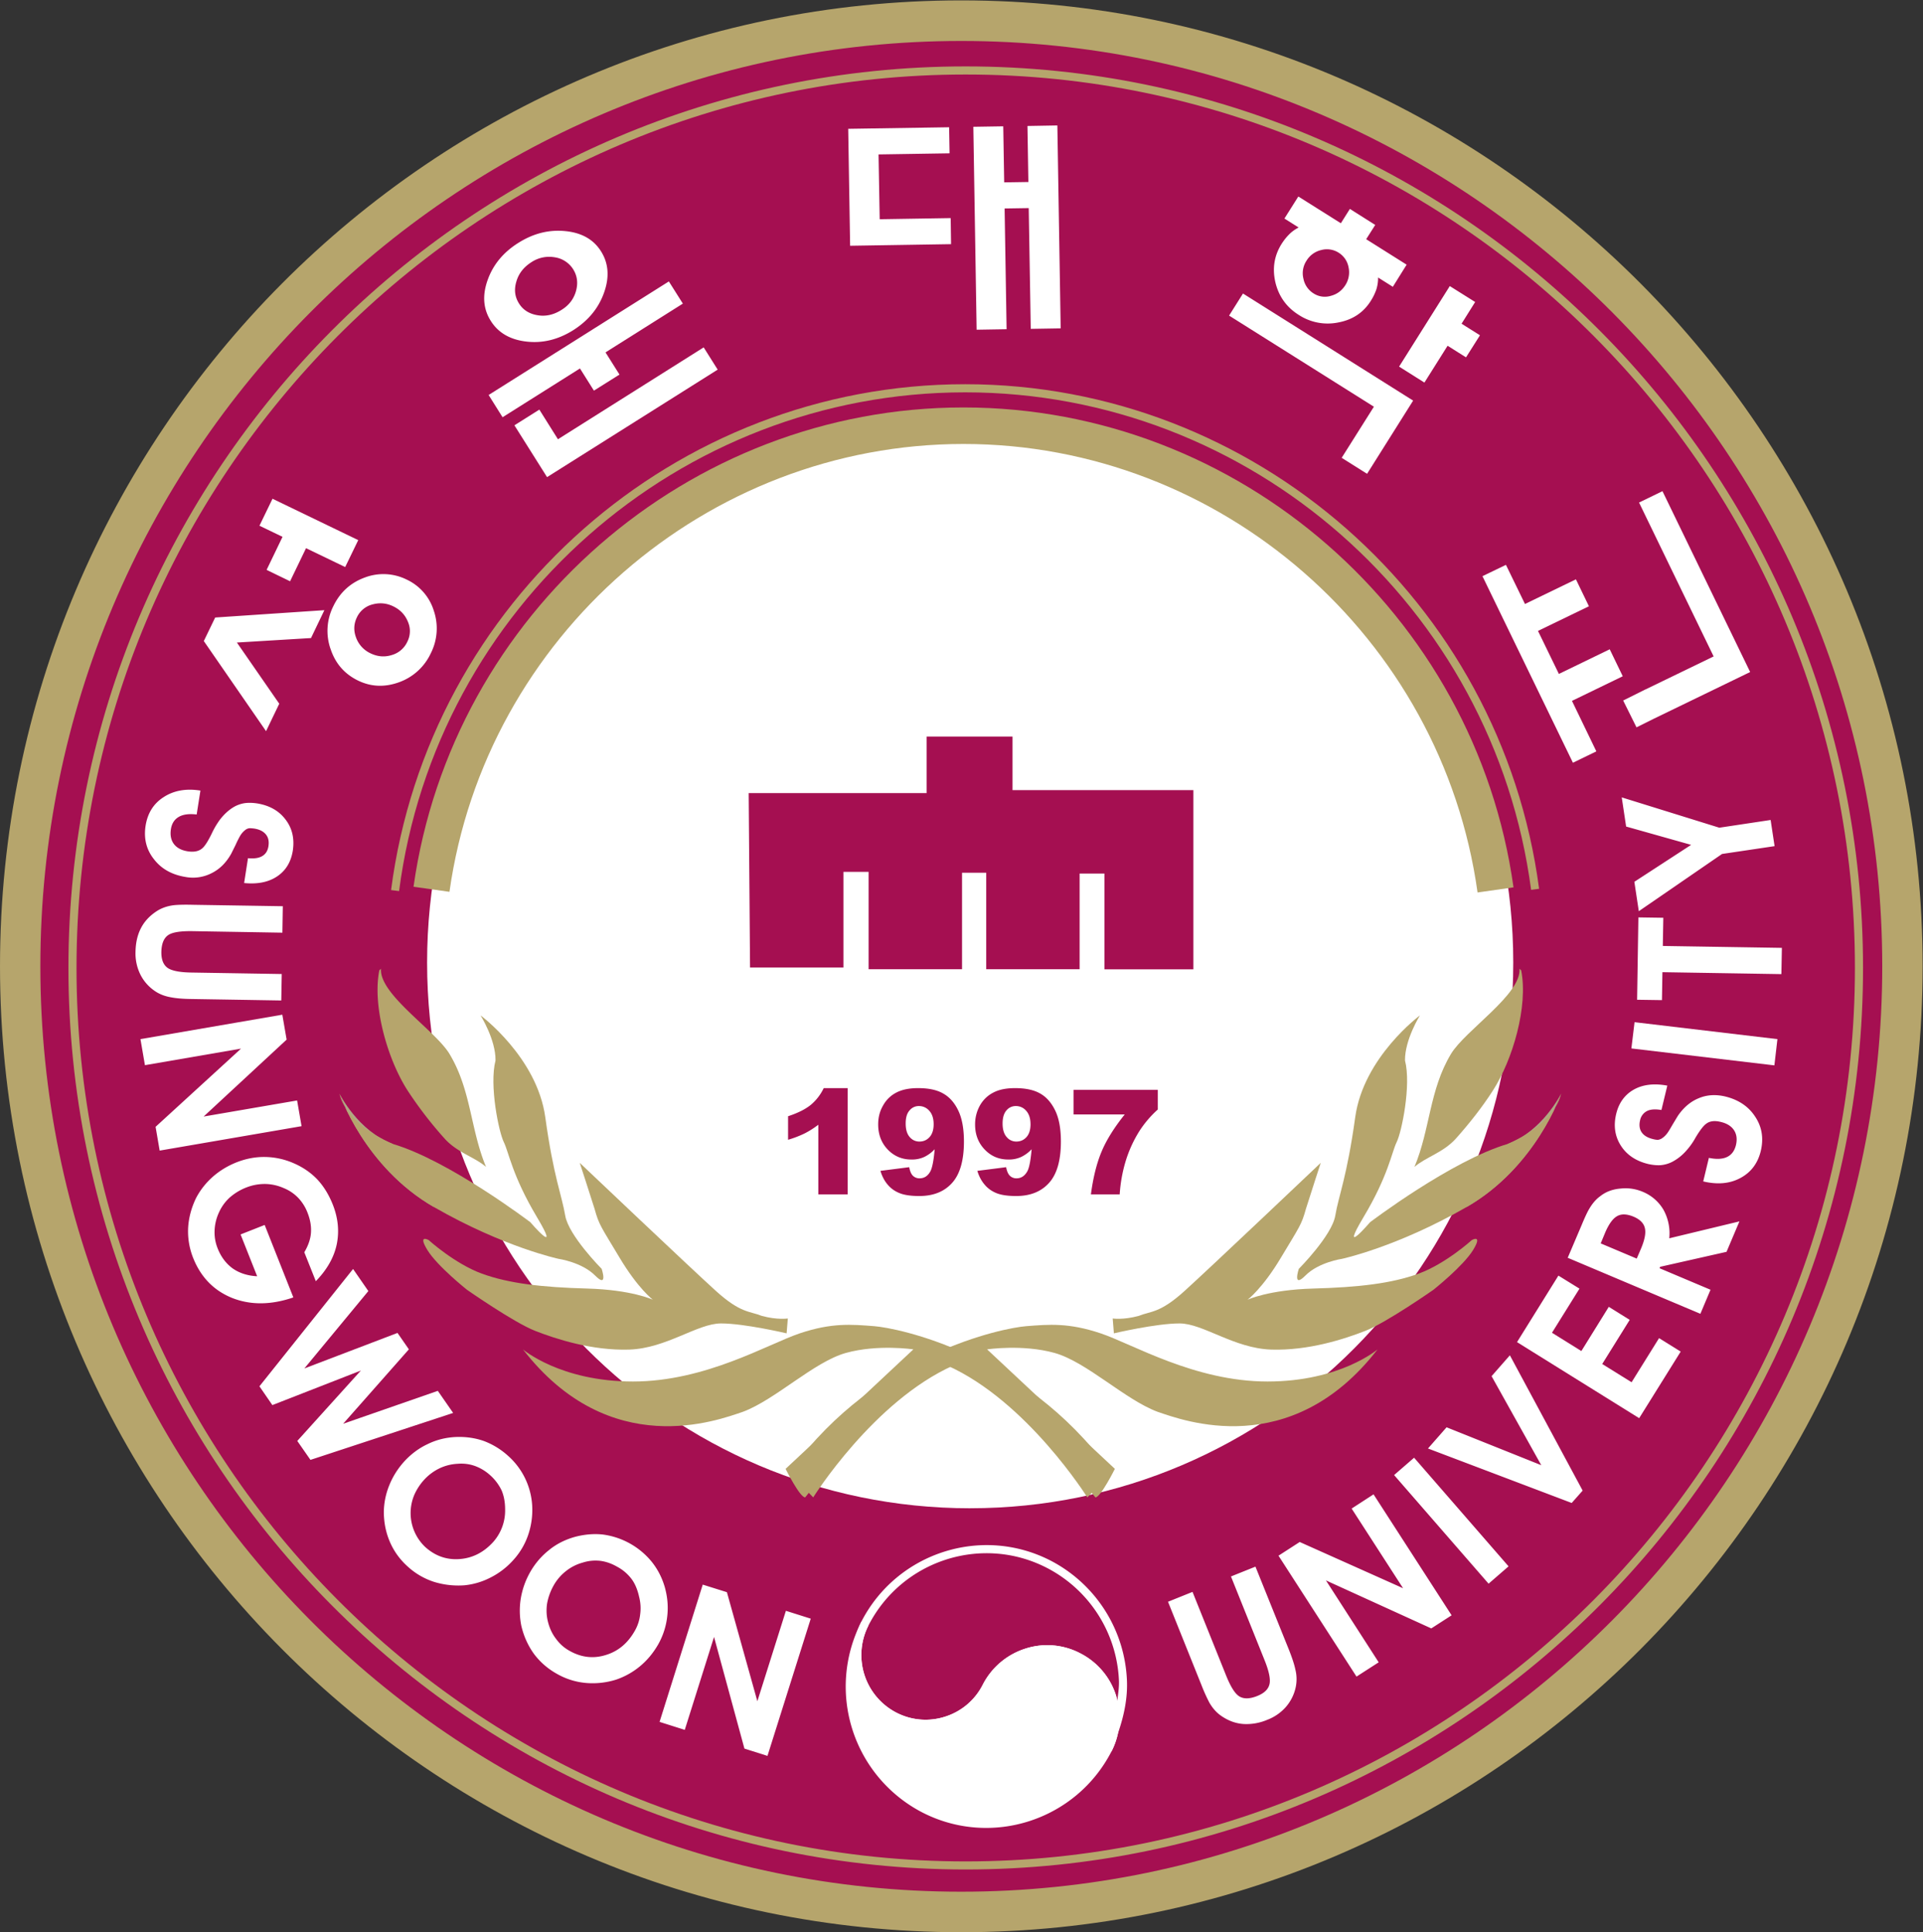 <svg xmlns="http://www.w3.org/2000/svg" xml:space="preserve" width="493.751" height="496.179" viewBox="0 0 493.751 496.179"><rect x="0" y="0" width="493.751" height="496.179" fill="#333333" stroke="none"/><g transform="matrix(1.333 0 0 -1.333 -232.622 1025.53)"><circle cx="361.569" cy="-590.038" r="137.356" style="fill:#fff;stroke-width:28.346" transform="scale(1 -1)"/><g style="stroke-width:.21"><path d="M213.627 474.078c-20.799 0-37.66-16.944-37.66-37.847 0-20.9 16.861-37.845 37.66-37.845 20.804 0 37.663 16.944 37.663 37.845 0 20.903-16.86 37.847-37.663 37.847m.075-59.918c-12.13 0-21.963 9.883-21.963 22.071 0 12.191 9.834 22.072 21.963 22.072 12.13 0 21.962-9.88 21.962-22.072 0-12.188-9.832-22.07-21.962-22.07" style="fill:#a50f51;fill-opacity:1;fill-rule:nonzero;stroke:none;stroke-width:.21" transform="translate(-656.475 -1493.86) scale(4.763)"/><path d="M174.467 436.081c0-21.543 17.439-39.068 38.875-39.068 21.437 0 38.877 17.525 38.877 39.068 0 21.54-17.44 39.066-38.877 39.066-21.436 0-38.875-17.525-38.875-39.066m1.632 0c0 20.637 16.706 37.425 37.243 37.425 20.534 0 37.244-16.788 37.244-37.425 0-20.638-16.71-37.429-37.244-37.429-20.537 0-37.243 16.791-37.243 37.43" style="fill:#b6a56c;fill-opacity:1;fill-rule:nonzero;stroke:none;stroke-width:.21" transform="translate(-656.475 -1493.86) scale(4.763)"/><path d="M177.234 436.013c0-20.105 16.28-36.462 36.285-36.462 20.01 0 36.29 16.357 36.29 36.462 0 20.108-16.28 36.464-36.29 36.464-20.006 0-36.285-16.356-36.285-36.464m.327 0c0 19.927 16.132 36.136 35.959 36.136 19.828 0 35.961-16.209 35.961-36.136 0-19.925-16.133-36.136-35.962-36.136-19.826 0-35.958 16.21-35.958 36.136" style="fill:#b6a56c;fill-opacity:1;fill-rule:nonzero;stroke:none;stroke-width:.21" transform="translate(-656.475 -1493.86) scale(4.763)"/><path d="M190.345 428.898c-1.403.519-2.147 2.027-2.147 2.027s1.006-2.97 3.825-4.587M235.446 428.898c1.404.519 2.15 2.027 2.15 2.027s-1.009-2.97-3.828-4.587" style="fill:#b0a885;fill-opacity:1;fill-rule:nonzero;stroke:none;stroke-width:.21" transform="translate(-656.475 -1493.86) scale(4.763)"/><path d="M189.807 435.916c-.291-1.456.344-3.62 1.143-4.86a16.01 16.01 0 0 1 1.491-1.937c.511-.574 1.218-.75 1.682-1.153-.636 1.523-.6 3.116-1.481 4.574-.574.951-2.848 2.408-2.767 3.441" style="fill:#b6a56c;fill-opacity:1;fill-rule:nonzero;stroke:none;stroke-width:.21" transform="translate(-656.475 -1493.86) scale(4.763)"/><path d="M188.198 430.925s1.006-2.97 3.825-4.587c2.818-1.618 5.034-2.09 5.034-2.09s.938-.134 1.477-.675c.534-.54.265.27.265.27s-1.341 1.348-1.475 2.157c-.135.811-.47 1.552-.806 3.978-.336 2.43-2.617 4.116-2.617 4.116s.615-.975.605-1.822c-.26-1.002.134-2.899.335-3.303.202-.405.336-1.349 1.341-3.035 1.007-1.686-.27-.203-.27-.203s-3.286 2.497-5.567 3.167c-2.017.889-2.147 2.027-2.147 2.027" style="fill:#b6a56c;fill-opacity:1;fill-rule:nonzero;stroke:none;stroke-width:.21" transform="translate(-656.475 -1493.86) scale(4.763)"/><path d="M191.8 425.009s1.053-.956 2.153-1.359c1.105-.402 2.456-.554 4.258-.603 1.805-.05 2.657-.452 2.657-.452s-.602.452-1.352 1.712c-.752 1.256-.825 1.311-1.004 1.962-.19.607-.6 1.862-.6 1.862s4.508-4.28 5.51-5.184c1.003-.907 1.36-.807 1.855-1.007.634-.171 1.05-.104 1.05-.104l-.049-.601s-1.703.401-2.653.401c-.954 0-2.206-1.008-3.71-1.058-1.5-.048-2.952.423-3.806.757-.857.334-2.757 1.662-2.757 1.662s-1.204.956-1.603 1.61c-.4.654.051.402.051.402" style="fill:#b6a56c;fill-opacity:1;fill-rule:nonzero;stroke:none;stroke-width:.21" transform="translate(-656.475 -1493.86) scale(4.763)"/><path d="M195.614 420.587s1.507-1.3 4.45-1.3c2.943 0 5.456 1.515 6.746 1.948 1.292.433 2.084.363 3.014.29.936-.074 6.03-1.082 9.475-5.771.215-.07-.86-1.154-.86-1.154s-2.44 3.896-5.671 5.336c-1.292-.071-4.88-4.252-5.74-5.336-.218 0-.791 1.154-.791 1.154l5.167 4.833s-1.434.215-2.728-.144c-1.293-.361-2.839-1.883-4.161-2.38-1.01-.34-5.383-2.02-8.9 2.524M235.984 435.916c.29-1.456-.344-3.62-1.143-4.86-.43-.672-.95-1.33-1.491-1.937-.512-.574-1.216-.75-1.682-1.153.638 1.523.6 3.116 1.48 4.574.574.951 2.85 2.408 2.768 3.441" style="fill:#b6a56c;fill-opacity:1;fill-rule:nonzero;stroke:none;stroke-width:.21" transform="translate(-656.475 -1493.86) scale(4.763)"/><path d="M237.595 430.925s-1.008-2.97-3.827-4.587c-2.82-1.618-5.032-2.09-5.032-2.09s-.941-.134-1.477-.675c-.537-.54-.268.27-.268.27s1.343 1.348 1.476 2.157c.136.811.47 1.552.806 3.978.335 2.43 2.617 4.116 2.617 4.116s-.613-.975-.604-1.822c.258-1.002-.136-2.899-.337-3.303-.201-.405-.333-1.349-1.341-3.035-1.006-1.686.267-.203.267-.203s3.29 2.497 5.571 3.167c2.016.889 2.15 2.027 2.15 2.027" style="fill:#b6a56c;fill-opacity:1;fill-rule:nonzero;stroke:none;stroke-width:.21" transform="translate(-656.475 -1493.86) scale(4.763)"/><path d="M233.99 425.009s-1.05-.956-2.152-1.359c-1.103-.402-2.456-.554-4.258-.603-1.806-.05-2.66-.452-2.66-.452s.605.452 1.355 1.712c.752 1.256.824 1.311 1.004 1.962.19.607.6 1.862.6 1.862s-4.508-4.28-5.51-5.184c-1.002-.907-1.36-.807-1.854-1.007-.634-.171-1.05-.104-1.05-.104l.048-.601s1.7.401 2.655.401c.95 0 2.202-1.008 3.706-1.058 1.503-.048 2.954.423 3.807.757.857.334 2.755 1.662 2.755 1.662s1.204.956 1.605 1.61c.399.654-.051.402-.051.402" style="fill:#b6a56c;fill-opacity:1;fill-rule:nonzero;stroke:none;stroke-width:.21" transform="translate(-656.475 -1493.86) scale(4.763)"/><path d="M230.177 420.587s-1.508-1.3-4.452-1.3c-2.942 0-5.454 1.515-6.747 1.948-1.292.433-2.08.363-3.013.29-.933-.074-6.029-1.082-9.473-5.771-.215-.07.862-1.154.862-1.154s2.438 3.896 5.67 5.336c1.291-.071 4.881-4.252 5.741-5.336.213 0 .788 1.154.788 1.154l-5.167 4.833s1.434.215 2.726-.144c1.296-.361 2.84-1.883 4.164-2.38 1.01-.34 5.385-2.02 8.901 2.524M190.282 439.163l.324-.041c1.492 11.499 11.334 20.172 22.893 20.172 11.534 0 21.373-8.65 22.887-20.122l.323.043c-1.535 11.635-11.514 20.408-23.21 20.408-11.722 0-21.704-8.799-23.217-20.46" style="fill:#b6a56c;fill-opacity:1;fill-rule:nonzero;stroke:none;stroke-width:.21" transform="translate(-656.475 -1493.86) scale(4.763)"/><path d="m191.19 439.298 1.453-.206c1.456 10.326 10.394 18.114 20.787 18.114 10.41 0 19.348-7.799 20.79-18.14l1.454.207c-1.543 11.063-11.11 19.41-22.244 19.41-11.121 0-20.683-8.334-22.24-19.385" style="fill:#b6a56c;fill-opacity:1;fill-rule:nonzero;stroke:none;stroke-width:.21" transform="translate(-656.475 -1493.86) scale(4.763)"/><path d="M204.744 443.085h7.195v2.287h3.475v-2.167h7.314v-7.248h-3.598v3.874h-1.003v-3.869h-3.777v3.903h-.978v-3.903h-3.778v3.938h-1.017v-3.867h-3.778zM208.746 431.153v-4.297h-1.186v2.816a3.572 3.572 0 0 0-.551-.35 4.26 4.26 0 0 0-.672-.258v.952c.397.13.704.284.925.465.217.184.39.408.517.672zM210.072 427.807l1.164.148c.03-.164.081-.281.153-.35a.377.377 0 0 1 .267-.1c.188 0 .334.094.438.286.074.143.133.439.171.89a1.401 1.401 0 0 0-.43-.316 1.187 1.187 0 0 0-.511-.1c-.377 0-.695.133-.956.403-.257.27-.387.606-.387 1.018 0 .282.064.537.2.768.129.231.311.405.542.523.233.12.525.176.873.176.423 0 .76-.071 1.014-.218.255-.142.459-.374.61-.689.152-.317.229-.735.229-1.253 0-.76-.159-1.32-.479-1.674-.318-.355-.762-.53-1.33-.53-.333 0-.598.038-.79.115-.194.077-.354.19-.482.342-.13.149-.228.336-.296.56m2.152 1.886c0 .23-.057.41-.172.54a.548.548 0 0 1-.42.196.479.479 0 0 1-.384-.179c-.105-.117-.155-.293-.155-.526 0-.238.052-.42.159-.544a.5.5 0 0 1 .397-.187c.164 0 .302.06.41.181.109.12.165.295.165.519M213.991 427.807l1.164.148c.03-.164.084-.281.155-.35a.374.374 0 0 1 .266-.1c.187 0 .33.094.438.286.077.143.133.439.173.89a1.442 1.442 0 0 0-.432-.316 1.184 1.184 0 0 0-.51-.1c-.38 0-.697.133-.955.403-.26.27-.39.606-.39 1.018 0 .282.069.537.197.768.133.231.314.405.548.523.23.12.52.176.873.176.42 0 .758-.071 1.014-.218.253-.142.456-.374.608-.689.154-.317.23-.735.23-1.253 0-.76-.16-1.32-.48-1.674-.32-.355-.763-.53-1.33-.53-.334 0-.598.038-.791.115-.191.077-.354.19-.48.342-.13.149-.23.336-.298.56m2.15 1.886c0 .23-.057.41-.171.54a.54.54 0 0 1-.418.196.484.484 0 0 1-.386-.179c-.101-.117-.154-.293-.154-.526 0-.238.054-.42.162-.544a.496.496 0 0 1 .394-.187c.164 0 .302.06.411.181.108.12.163.295.163.519M217.881 431.082h3.408v-.794a4.3 4.3 0 0 1-.745-.873 5.066 5.066 0 0 1-.571-1.27 5.96 5.96 0 0 1-.225-1.289h-1.164c.092.692.237 1.27.434 1.736.195.465.507.964.933 1.496h-2.07zM208.884 409.72a5.514 5.514 0 0 0 7.552 2.034c2.645-1.535 3.55-4.932 2.025-7.59a2.786 2.786 0 0 1-1.013 3.797 2.758 2.758 0 0 1-3.777-1.02 2.755 2.755 0 0 0-3.773-1.014 2.787 2.787 0 0 0-1.014 3.794" style="fill:#a50f51;fill-opacity:1;fill-rule:nonzero;stroke:none;stroke-width:.21" transform="translate(-656.475 -1493.86) scale(4.763)"/><path d="M209.443 409.493a2.781 2.781 0 0 1 1.192-3.738 2.756 2.756 0 0 1 3.723 1.194 2.76 2.76 0 0 0 3.723 1.201 2.785 2.785 0 0 0 1.192-3.74 5.518 5.518 0 0 0-7.445-2.4c-2.716 1.406-3.784 4.755-2.385 7.483" style="fill:#fff;fill-opacity:1;fill-rule:nonzero;stroke:none;stroke-width:.21" transform="translate(-656.475 -1493.86) scale(4.763)"/><path d="m209.298 409.57-.004-.016a5.735 5.735 0 0 1 2.459-7.69c2.79-1.443 6.231-.333 7.668 2.471.355.697.42 1.494.183 2.242a2.901 2.901 0 0 1-1.45 1.717 2.876 2.876 0 0 1-2.228.187 2.929 2.929 0 0 1-1.714-1.454 2.571 2.571 0 0 0-1.517-1.293 2.568 2.568 0 0 0-1.984.164 2.626 2.626 0 0 0-1.124 3.52l-.289.151m2.606-7.413c-1.766.913-2.812 2.683-2.905 4.546-.013.287.039.574.071.863.187-.815.696-1.545 1.492-1.956a2.888 2.888 0 0 1 2.231-.19c.746.241 1.353.76 1.71 1.457a2.59 2.59 0 0 0 3.504 1.127 2.615 2.615 0 0 0 1.123-3.518c-1.355-2.644-4.596-3.688-7.226-2.329" style="fill:#fff;fill-opacity:1;fill-rule:nonzero;stroke:none;stroke-width:.21" transform="translate(-656.475 -1493.86) scale(4.763)"/><path d="M209.298 409.57a2.948 2.948 0 0 1 1.263-3.96 2.888 2.888 0 0 1 2.232-.19c.745.24 1.353.759 1.71 1.456a2.59 2.59 0 0 0 3.503 1.127 2.592 2.592 0 0 0 1.287-1.524c.07-.226.112-.45.122-.68a2.495 2.495 0 0 0-.057-.667c-.076-.215-.123-.438-.23-.647l.293-.15c.12.233.205.481.258.73.246.705.396 1.433.361 2.152a5.727 5.727 0 0 1-3.078 4.822c-2.788 1.44-6.226.332-7.664-2.47m10.35-3.23c-.02.078-.02.159-.045.238a2.901 2.901 0 0 1-1.449 1.717 2.876 2.876 0 0 1-2.229.187 2.929 2.929 0 0 1-1.714-1.454 2.571 2.571 0 0 0-1.517-1.293 2.568 2.568 0 0 0-1.984.164 2.615 2.615 0 0 0-1.407 2.202c-.021.443.068.896.284 1.318 1.354 2.644 4.598 3.688 7.226 2.326a5.395 5.395 0 0 0 2.904-4.542c.013-.288-.038-.576-.07-.863M182.42 442.22c-.312.037-.556.005-.732-.102-.17-.102-.275-.265-.31-.493-.037-.242.004-.44.12-.597.122-.161.31-.258.562-.298.25-.038.443 0 .582.118.107.088.234.287.386.598.1.215.216.408.344.58.162.207.336.364.515.476.138.087.292.145.469.176.16.022.326.017.502-.009.5-.08.888-.296 1.156-.653.273-.355.366-.776.294-1.258-.072-.448-.273-.79-.61-1.025-.352-.246-.804-.34-1.359-.285l.156 1.004c.255-.024.45.005.59.094.131.082.209.212.237.389.03.199-.003.356-.103.478-.101.124-.257.204-.474.238-.08.01-.148.016-.197.013a.326.326 0 0 1-.158-.067.855.855 0 0 1-.219-.252 4.409 4.409 0 0 1-.178-.357l-.179-.36c-.201-.356-.458-.614-.78-.776a1.646 1.646 0 0 0-1.058-.16c-.55.089-.974.322-1.276.71-.312.387-.427.843-.345 1.367.081.502.318.888.721 1.148.41.27.906.364 1.496.27l-.152-.966zM185.887 437.44l-3.659.062c-.456.005-.77-.043-.938-.146-.194-.12-.291-.353-.298-.7-.003-.315.087-.533.273-.654.171-.107.484-.167.938-.174l3.657-.06-.018-1.07-3.652.06c-.338.004-.606.029-.798.066-.26.044-.48.13-.662.256a1.753 1.753 0 0 0-.59.674 1.923 1.923 0 0 0-.193.904c.005.365.077.685.213.952.137.273.345.5.623.686.2.135.437.22.708.255.157.017.411.026.763.017l3.65-.058zM180.147 433.135l5.737.988.174-1.008-3.356-3.111 3.78.65.18-1.04-5.738-.988-.165.962 3.455 3.163-3.886-.67zM186.33 422.688c-.91-.312-1.74-.317-2.492-.015-.735.303-1.252.84-1.56 1.612a2.907 2.907 0 0 0-.203 1.218c.024.412.132.813.32 1.202.171.327.396.612.672.858.285.252.607.445.964.588.382.15.768.224 1.165.217a2.984 2.984 0 0 0 1.167-.261c.363-.16.675-.374.937-.648.257-.276.464-.613.622-1.008.22-.552.27-1.089.163-1.616-.112-.531-.395-1.027-.846-1.491l-.466 1.17c.16.271.254.539.269.795.018.26-.029.529-.14.808a1.795 1.795 0 0 1-.378.6 1.69 1.69 0 0 1-.594.397 1.91 1.91 0 0 1-.754.162c-.257 0-.508-.047-.749-.142a2.255 2.255 0 0 1-.669-.405 1.815 1.815 0 0 1-.434-.6 1.907 1.907 0 0 1-.179-.733c-.01-.25.03-.488.121-.718.137-.349.338-.615.6-.81.276-.196.61-.304 1-.324l-.67 1.691.974.384zM189.363 422.945l-2.588-3.13 3.767 1.437.46-.664-2.658-3.01 3.828 1.331.62-.893-5.77-1.899-.533.766 2.572 2.848-3.58-1.398-.523.76 3.787 4.745zM191.2 414.65a1.89 1.89 0 0 1 .465-2.058c.404-.364.871-.527 1.394-.486.521.04.974.27 1.36.698a1.915 1.915 0 0 1 .475 1.31c0 .298-.05.55-.141.767a1.96 1.96 0 0 1-.465.617 1.875 1.875 0 0 1-.61.371c-.222.08-.46.111-.7.09a1.914 1.914 0 0 1-.75-.19 2.04 2.04 0 0 1-.609-.457 2.245 2.245 0 0 1-.42-.662m.563 2.106c.353.174.74.27 1.153.287.395.014.77-.04 1.118-.162.36-.136.684-.333.976-.596a2.918 2.918 0 0 0 .98-2.028 3.134 3.134 0 0 0-.161-1.17 2.887 2.887 0 0 0-.604-1.023 3.12 3.12 0 0 0-.916-.704 2.93 2.93 0 0 0-1.055-.315 3.33 3.33 0 0 0-1.233.138 2.89 2.89 0 0 0-1.065.62c-.321.289-.559.62-.724 1.005-.162.38-.242.785-.242 1.221.008.365.082.721.221 1.062.142.353.344.672.602.959.275.3.59.538.95.706zM196.59 410.299c-.036-.253-.024-.501.04-.744.064-.25.17-.48.325-.679.146-.201.327-.362.545-.482.475-.269.964-.326 1.467-.168.5.151.89.478 1.173.98.12.21.19.432.216.666.032.233.018.472-.045.715-.064.288-.166.53-.307.717a1.776 1.776 0 0 1-.588.496c-.22.127-.447.204-.675.234-.237.025-.47.005-.705-.07a1.884 1.884 0 0 1-.688-.35 1.934 1.934 0 0 1-.494-.58 2.344 2.344 0 0 1-.264-.735m.086 2.176c.308.25.662.424 1.063.534.381.097.756.13 1.124.087a3.073 3.073 0 0 0 1.965-1.106c.237-.298.412-.636.524-1.022.11-.396.144-.786.098-1.18a2.961 2.961 0 0 0-.361-1.126c-.2-.35-.444-.646-.739-.891a3.047 3.047 0 0 0-.962-.54 3.17 3.17 0 0 0-1.232-.136c-.41.038-.805.16-1.176.373-.373.21-.682.482-.929.815-.24.34-.409.716-.505 1.139-.07.358-.077.723-.019 1.086.063.374.187.73.38 1.07.202.353.458.653.77.897zM201.14 405.52l1.746 5.552.977-.306 1.232-4.41 1.154 3.657 1.005-.318-1.75-5.55-.932.295-1.229 4.516-1.184-3.759zM222.693 410.778l1.364-3.396c.172-.425.339-.696.501-.812.183-.13.436-.13.759 0 .292.118.458.286.495.507.034.198-.033.509-.202.93l-1.362 3.395.99.397 1.364-3.386c.125-.32.208-.572.248-.765a1.6 1.6 0 0 0 .02-.708 1.786 1.786 0 0 0-.392-.805 1.9 1.9 0 0 0-.76-.53 2.155 2.155 0 0 0-.956-.171c-.308.02-.598.122-.877.308-.202.132-.37.314-.508.552a7 7 0 0 0-.315.697l-1.36 3.388zM229.325 407.352l-3.155 4.89.858.554 4.18-1.87-2.08 3.222.886.575 3.157-4.892-.822-.53-4.26 1.941 2.133-3.312zM234.666 411.11l-3.821 4.393.809.702 3.82-4.394zM238.027 414.374l-5.812 2.204.752.857 3.83-1.533-2.01 3.601.74.844 2.943-5.472zM240.756 417.804l-4.94 3.076 1.674 2.69.852-.527-1.112-1.784 1.188-.74 1.109 1.788.846-.527-1.111-1.785 1.187-.738 1.111 1.784.875-.544zM239.857 425.971c-.17-.098-.327-.317-.473-.654l-.184-.444 1.457-.615.18.42c.145.348.195.617.15.81-.043.198-.196.355-.46.467-.274.112-.495.12-.67.016m1.884.258a1.97 1.97 0 0 0 .232-1.15l2.837.684-.521-1.231-2.685-.606-.023-.058 2.06-.87-.41-.973-5.365 2.266.557 1.309c.13.314.236.544.32.682.13.219.279.388.444.504.224.177.493.277.81.304a1.78 1.78 0 0 0 .898-.128 1.73 1.73 0 0 0 .846-.733zM243.575 428.332c.312-.065.559-.05.741.039.18.088.294.246.351.468.058.237.034.44-.072.606-.108.167-.285.28-.533.339-.247.063-.444.041-.59-.068-.111-.076-.257-.264-.435-.562a2.84 2.84 0 0 0-.393-.55 1.968 1.968 0 0 0-.55-.432 1.277 1.277 0 0 0-.48-.136c-.16-.008-.327.01-.502.05-.493.121-.863.37-1.1.746-.239.377-.3.805-.185 1.28.104.438.341.765.692.97.372.216.829.273 1.375.172l-.238-.986c-.25.043-.45.03-.594-.047a.54.54 0 0 1-.269-.367c-.045-.191-.026-.356.063-.486.088-.132.241-.223.453-.275a.954.954 0 0 1 .196-.033.401.401 0 0 1 .163.056.857.857 0 0 1 .238.233c.05.068.115.18.208.341l.207.343c.232.337.51.576.84.71.328.14.688.163 1.074.072.538-.131.941-.402 1.208-.811.279-.416.353-.879.23-1.396-.12-.493-.391-.856-.814-1.085-.43-.235-.932-.281-1.513-.143zM246.224 432.073l-5.783.685.128 1.062 5.778-.685zM246.507 435.764l-4.811.078-.019-1.13-1.005.015.052 3.331 1.008-.015-.02-1.14 4.815-.077zM246.072 441.998l.16-1.058-2.124-.316-3.367-2.315-.18 1.189 2.296 1.494-2.629.741-.177 1.179 3.946-1.226zM188.87 449.365a1.13 1.13 0 0 1 .584-.628c.283-.135.566-.159.856-.068a.99.99 0 0 1 .632.544.94.94 0 0 1 .02.805c-.113.278-.31.485-.59.62-.277.136-.56.157-.85.076a.956.956 0 0 1-.621-.518c-.131-.27-.14-.549-.03-.831m-1.037-.448a2.22 2.22 0 0 0 .114 1.73c.272.563.699.95 1.278 1.16a2.116 2.116 0 0 0 1.69-.087 2.06 2.06 0 0 0 1.094-1.258 2.218 2.218 0 0 0-.12-1.718 2.251 2.251 0 0 0-1.272-1.17c-.581-.214-1.137-.196-1.672.063-.545.265-.917.69-1.111 1.28m-1.943 4.533-.933.45.528 1.091 3.467-1.674-.528-1.089-1.583.763-.645-1.338-.95.46.644 1.337m-1.845-4.275 1.713-2.475-.534-1.11-2.517 3.645.46.952 4.416.297-.541-1.128zM216.07 466.746l-.976-.015.08-4.884-1.212-.02-.133 8.208 1.21.019.038-2.267.978.015-.037 2.266 1.209.021.134-8.207-1.21-.02-.082 4.884m-6.027-.45 2.871.046.015-1.054-4.082-.065-.077 4.73 4.081.063.018-1.054-2.872-.045zM233.008 461.178l-.937-1.489-1.024.646 2.05 3.257 1.026-.644-.55-.878.744-.468-.564-.893-.745.47m-5.112 3.87a.944.944 0 0 1-.594-.432.916.916 0 0 1-.124-.725.903.903 0 0 1 .409-.596.835.835 0 0 1 .696-.1c.255.066.449.212.59.433a.96.96 0 0 1 .13.725.878.878 0 0 1-.4.588.882.882 0 0 1-.707.107m-1.294.635c.11.112.238.202.382.277l-.574.363.562.891 1.72-1.082.365.58 1.025-.648-.366-.577 1.636-1.03-.558-.895-.597.376a1.543 1.543 0 0 0-.07-.483 2.182 2.182 0 0 0-.222-.458c-.296-.474-.732-.766-1.306-.875a2.136 2.136 0 0 0-1.607.301c-.497.311-.81.75-.946 1.312-.132.565-.05 1.085.246 1.557.095.15.197.28.31.39m3.15-9.684-1.027.647 1.303 2.067-5.856 3.685.562.893 6.881-4.331zM197.921 460.26l-3.13-1.973-.564.9 7.289 4.593.566-.897-3.128-1.973.565-.897-1.034-.65z" style="fill:#fff;fill-opacity:1;fill-rule:nonzero;stroke:none;stroke-width:.21" transform="translate(-656.475 -1493.86) scale(4.763)"/><path d="m197.03 457.397 5.894 3.716.566-.9-6.9-4.348-1.32 2.096 1.008.635zM195.349 463.775c-.099-.327-.061-.621.105-.884.164-.265.418-.424.754-.478.331-.057.655.018.968.217.3.185.495.441.584.761.09.324.052.616-.114.881a1.063 1.063 0 0 1-.744.484 1.299 1.299 0 0 1-.942-.196c-.314-.2-.517-.458-.611-.785m-1.162.06c.218.618.633 1.122 1.24 1.503.608.385 1.243.544 1.904.477.659-.065 1.143-.338 1.444-.822.302-.481.344-1.036.121-1.663-.221-.63-.639-1.135-1.246-1.521-.61-.383-1.241-.538-1.897-.461-.656.075-1.137.355-1.438.835-.306.482-.35 1.032-.128 1.653zM239.565 448.902l-2.056-.997-.845 1.74 2.06.997-.526 1.089-2.06-.997-.77 1.583-.95-.458 3.659-7.546.947.46-.986 2.042 2.054.996zM245.244 447.982l-3.546 7.315-.947-.46 3.016-6.224-2.758-1.336v.002l-.9-.449.539-1.085.679.338 3.917 1.899z" style="fill:#fff;fill-opacity:1;fill-rule:nonzero;stroke:none;stroke-width:.21" transform="translate(-656.475 -1493.86) scale(4.763)"/></g></g></svg>